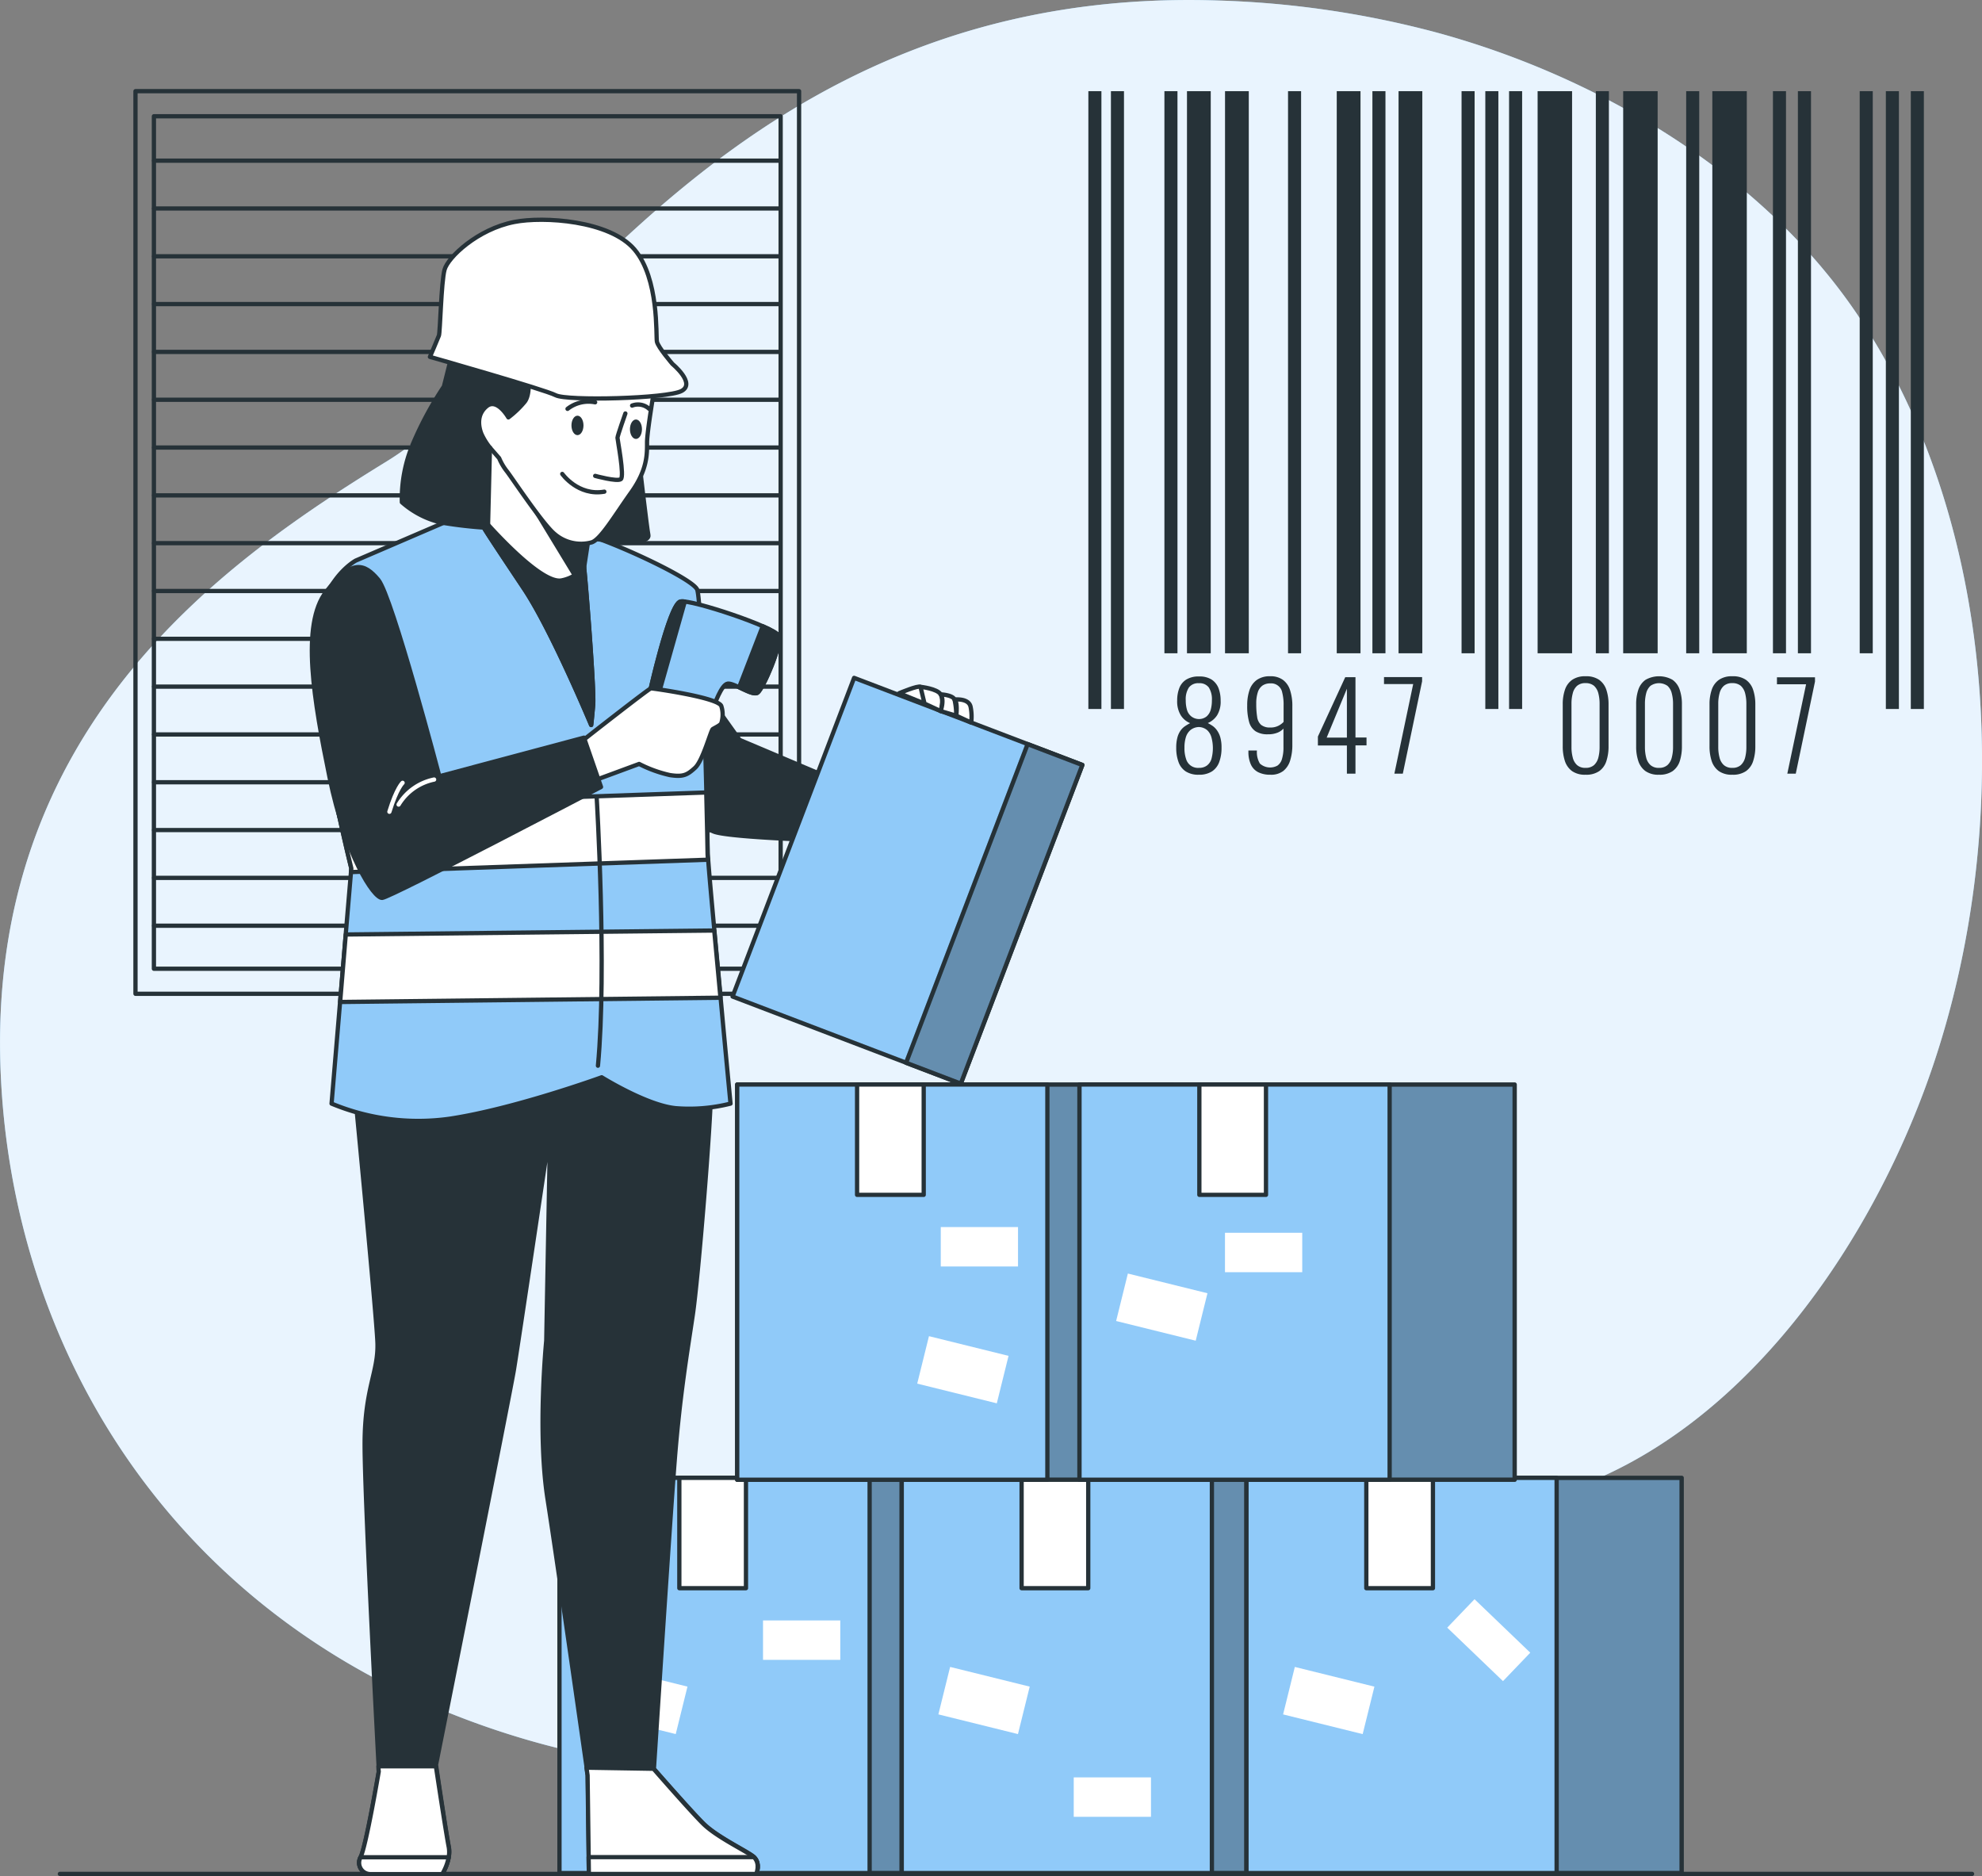 <svg xmlns="http://www.w3.org/2000/svg" viewBox="0 0 464.65 439.77"><rect x="0" y="0" width="464.65" height="439.77" fill="#808080" stroke="none"/><g id="freepik--background-simple--inject-329"><path d="M464.86,277.39c-14.73,39.43-44.81,82.11-87.14,94.75-64,19.1-71.6,70.65-186.16,65.87A230.92,230.92,0,0,1,142,430.75,194.41,194.41,0,0,1,118.73,423C51.8,395.89,16.89,336.23,14,273.81c-3.82-82.11,53.46-121.24,90.69-144.15S186.79,18,299.44,21.77a224.06,224.06,0,0,1,50.92,7.44c37.91,10.26,76.44,32.95,98.84,66.12q2.52,3.75,4.82,7.64C484,153.82,484.93,223.63,464.86,277.39Z" transform="translate(-13.81 -21.65)" style="fill:#90CAF9"></path><path d="M464.86,277.39c-14.73,39.43-44.81,82.11-87.14,94.75-64,19.1-71.6,70.65-186.16,65.87A230.92,230.92,0,0,1,142,430.75,194.41,194.41,0,0,1,118.73,423C51.8,395.89,16.89,336.23,14,273.81c-3.82-82.11,53.46-121.24,90.69-144.15S186.79,18,299.44,21.77a224.06,224.06,0,0,1,50.92,7.44c37.91,10.26,76.44,32.95,98.84,66.12q2.52,3.75,4.82,7.64C484,153.82,484.93,223.63,464.86,277.39Z" transform="translate(-13.81 -21.65)" style="fill:#fff;opacity:0.8"></path></g><g id="freepik--Floor--inject-329"><line x1="14.04" y1="439.25" x2="462.32" y2="439.25" style="fill:none;stroke:#263238;stroke-linecap:round;stroke-linejoin:round"></line></g><g id="freepik--Window--inject-329"><rect x="31.76" y="21.37" width="155.57" height="211.58" style="fill:none;stroke:#263238;stroke-linecap:round;stroke-linejoin:round"></rect><rect x="36.08" y="27.25" width="146.93" height="199.83" style="fill:none;stroke:#263238;stroke-linecap:round;stroke-linejoin:round"></rect><line x1="36.12" y1="37.66" x2="182.85" y2="37.66" style="fill:none;stroke:#263238;stroke-linecap:round;stroke-linejoin:round"></line><line x1="36.12" y1="48.87" x2="182.85" y2="48.87" style="fill:none;stroke:#263238;stroke-linecap:round;stroke-linejoin:round"></line><line x1="36.12" y1="60.08" x2="182.85" y2="60.08" style="fill:none;stroke:#263238;stroke-linecap:round;stroke-linejoin:round"></line><line x1="36.12" y1="71.28" x2="182.85" y2="71.28" style="fill:none;stroke:#263238;stroke-linecap:round;stroke-linejoin:round"></line><line x1="36.12" y1="82.49" x2="182.85" y2="82.49" style="fill:none;stroke:#263238;stroke-linecap:round;stroke-linejoin:round"></line><line x1="36.12" y1="93.7" x2="182.85" y2="93.7" style="fill:none;stroke:#263238;stroke-linecap:round;stroke-linejoin:round"></line><line x1="36.12" y1="104.91" x2="182.85" y2="104.91" style="fill:none;stroke:#263238;stroke-linecap:round;stroke-linejoin:round"></line><line x1="36.12" y1="116.12" x2="182.85" y2="116.12" style="fill:none;stroke:#263238;stroke-linecap:round;stroke-linejoin:round"></line><line x1="36.12" y1="127.32" x2="182.85" y2="127.32" style="fill:none;stroke:#263238;stroke-linecap:round;stroke-linejoin:round"></line><line x1="36.12" y1="138.53" x2="182.85" y2="138.53" style="fill:none;stroke:#263238;stroke-linecap:round;stroke-linejoin:round"></line><line x1="36.12" y1="149.74" x2="182.85" y2="149.74" style="fill:none;stroke:#263238;stroke-linecap:round;stroke-linejoin:round"></line><line x1="36.12" y1="160.95" x2="182.85" y2="160.95" style="fill:none;stroke:#263238;stroke-linecap:round;stroke-linejoin:round"></line><line x1="36.12" y1="172.16" x2="182.85" y2="172.16" style="fill:none;stroke:#263238;stroke-linecap:round;stroke-linejoin:round"></line><line x1="36.12" y1="183.36" x2="182.85" y2="183.36" style="fill:none;stroke:#263238;stroke-linecap:round;stroke-linejoin:round"></line><line x1="36.12" y1="194.57" x2="182.85" y2="194.57" style="fill:none;stroke:#263238;stroke-linecap:round;stroke-linejoin:round"></line><line x1="36.12" y1="205.78" x2="182.85" y2="205.78" style="fill:none;stroke:#263238;stroke-linecap:round;stroke-linejoin:round"></line><line x1="36.12" y1="216.99" x2="182.85" y2="216.99" style="fill:none;stroke:#263238;stroke-linecap:round;stroke-linejoin:round"></line></g><g id="freepik--Barcode--inject-329"><rect x="255.15" y="21.37" width="3.06" height="144.82" style="fill:#263238"></rect><rect x="260.44" y="21.37" width="3.06" height="144.82" style="fill:#263238"></rect><rect x="272.98" y="21.37" width="3.06" height="131.76" style="fill:#263238"></rect><rect x="301.96" y="21.37" width="3.06" height="131.76" style="fill:#263238"></rect><rect x="321.74" y="21.37" width="3.06" height="131.76" style="fill:#263238"></rect><rect x="342.64" y="21.37" width="3.06" height="131.76" style="fill:#263238"></rect><rect x="348.21" y="21.37" width="3.06" height="144.82" style="fill:#263238"></rect><rect x="353.78" y="21.37" width="3.06" height="144.82" style="fill:#263238"></rect><rect x="374.12" y="21.37" width="3.06" height="131.76" style="fill:#263238"></rect><rect x="395.3" y="21.37" width="3.06" height="131.76" style="fill:#263238"></rect><rect x="415.64" y="21.37" width="3.06" height="131.76" style="fill:#263238"></rect><rect x="421.49" y="21.37" width="3.07" height="131.76" style="fill:#263238"></rect><rect x="435.98" y="21.37" width="3.06" height="131.76" style="fill:#263238"></rect><rect x="442.11" y="21.37" width="3.06" height="144.82" style="fill:#263238"></rect><rect x="447.96" y="21.37" width="3.06" height="144.82" style="fill:#263238"></rect><rect x="278.27" y="21.37" width="5.57" height="131.76" style="fill:#263238"></rect><rect x="287.19" y="21.37" width="5.57" height="131.76" style="fill:#263238"></rect><rect x="313.38" y="21.37" width="5.57" height="131.76" style="fill:#263238"></rect><rect x="327.87" y="21.37" width="5.57" height="131.76" style="fill:#263238"></rect><rect x="360.47" y="21.37" width="8.08" height="131.76" style="fill:#263238"></rect><rect x="380.53" y="21.37" width="8.08" height="131.76" style="fill:#263238"></rect><rect x="401.43" y="21.37" width="8.08" height="131.76" style="fill:#263238"></rect><path d="M294.88,203.25a5.45,5.45,0,0,1-3.1-.78,4.39,4.39,0,0,1-1.69-2.21,9.48,9.48,0,0,1-.53-3.34,9,9,0,0,1,.29-2.46,5.15,5.15,0,0,1,.77-1.63,4.17,4.17,0,0,1,1.06-1,11.61,11.61,0,0,1,1.14-.67,4.7,4.7,0,0,1-2.2-1.85,6.23,6.23,0,0,1-.84-3.44,8.07,8.07,0,0,1,.5-2.93,4.07,4.07,0,0,1,1.64-2,5.43,5.43,0,0,1,3-.72,5.26,5.26,0,0,1,2.95.73,4.31,4.31,0,0,1,1.6,2,8.14,8.14,0,0,1,.5,2.95,6.11,6.11,0,0,1-.82,3.4,4.84,4.84,0,0,1-2.19,1.84,10.44,10.44,0,0,1,1.13.67,4.28,4.28,0,0,1,1,1,5.38,5.38,0,0,1,.79,1.63,8.61,8.61,0,0,1,.3,2.46,9.48,9.48,0,0,1-.53,3.34,4.43,4.43,0,0,1-1.68,2.21A5.46,5.46,0,0,1,294.88,203.25Zm0-1.61a3,3,0,0,0,1.84-.52,3,3,0,0,0,1.09-1.56,9.67,9.67,0,0,0,0-5.08,3.6,3.6,0,0,0-1-1.68,3.12,3.12,0,0,0-1.94-.73,3.26,3.26,0,0,0-2,.73,3.57,3.57,0,0,0-1.06,1.68,8.2,8.2,0,0,0-.32,2.44,7.68,7.68,0,0,0,.38,2.64,2.88,2.88,0,0,0,3,2.08Zm0-11.44a2.82,2.82,0,0,0,1.83-.64,3.24,3.24,0,0,0,.94-1.56,8.23,8.23,0,0,0,.27-2.2,5.13,5.13,0,0,0-.72-3,2.66,2.66,0,0,0-2.32-1,2.71,2.71,0,0,0-2.35,1,5,5,0,0,0-.74,3,7.83,7.83,0,0,0,.28,2.2,3.05,3.05,0,0,0,1,1.56A2.94,2.94,0,0,0,294.88,190.2Z" transform="translate(-13.81 -21.65)" style="fill:#263238"></path><path d="M311.64,203.25a6.19,6.19,0,0,1-2.84-.58,3.79,3.79,0,0,1-1.72-1.77,7,7,0,0,1-.6-2.92v-.41h2a5.19,5.19,0,0,0,.69,3.06,3.58,3.58,0,0,0,4.12.48,2.81,2.81,0,0,0,1.05-1.52,9.39,9.39,0,0,0,.36-2.89v-4.26a3.85,3.85,0,0,1-1.32.92,5.7,5.7,0,0,1-2.3.41,5.14,5.14,0,0,1-2.93-.71,3.86,3.86,0,0,1-1.51-2.2,13.57,13.57,0,0,1-.44-3.83,10.93,10.93,0,0,1,.54-3.63,4.78,4.78,0,0,1,1.73-2.38,5.18,5.18,0,0,1,3.11-.85,4.85,4.85,0,0,1,3,.85,4.79,4.79,0,0,1,1.67,2.42,11.73,11.73,0,0,1,.53,3.78v9a12,12,0,0,1-.5,3.65,5,5,0,0,1-1.6,2.48A4.66,4.66,0,0,1,311.64,203.25Zm-.08-11.07a4,4,0,0,0,2-.43,4.33,4.33,0,0,0,1.17-.88V187a11.33,11.33,0,0,0-.32-3,2.63,2.63,0,0,0-2.8-2.16,3.13,3.13,0,0,0-1.83.51,3.07,3.07,0,0,0-1.1,1.58,8.47,8.47,0,0,0-.36,2.68,18.86,18.86,0,0,0,.21,3.09,3.06,3.06,0,0,0,.9,1.84A3.19,3.19,0,0,0,311.56,192.18Z" transform="translate(-13.81 -21.65)" style="fill:#263238"></path><path d="M329.57,203v-6.61h-6.8V194.3l6.41-13.91h2.4v14.14h2.59v1.84h-2.59V203Zm-4.74-8.45h4.74V183.09Z" transform="translate(-13.81 -21.65)" style="fill:#263238"></path><path d="M340.7,203,345.11,182h-6.84v-1.64h8.93v1L342.68,203Z" transform="translate(-13.81 -21.65)" style="fill:#263238"></path><path d="M385.52,203.25a5.24,5.24,0,0,1-3.18-.86,4.77,4.77,0,0,1-1.67-2.37,11,11,0,0,1-.5-3.43v-9.82a10.37,10.37,0,0,1,.52-3.44,4.61,4.61,0,0,1,1.7-2.33,5.29,5.29,0,0,1,3.13-.83,5.36,5.36,0,0,1,3.18.83,4.65,4.65,0,0,1,1.69,2.33,10.63,10.63,0,0,1,.52,3.44v9.82a10.81,10.81,0,0,1-.51,3.46,4.57,4.57,0,0,1-1.67,2.35A5.34,5.34,0,0,1,385.52,203.25Zm0-1.61a2.88,2.88,0,0,0,2-.66,3.6,3.6,0,0,0,1-1.75,9.91,9.91,0,0,0,.29-2.47V186.64a9.79,9.79,0,0,0-.29-2.47,3.62,3.62,0,0,0-1-1.75,3,3,0,0,0-2-.64,2.9,2.9,0,0,0-2,.64,3.48,3.48,0,0,0-1,1.75,9.34,9.34,0,0,0-.3,2.47v10.12a9.44,9.44,0,0,0,.3,2.47,3.46,3.46,0,0,0,1,1.75A2.85,2.85,0,0,0,385.52,201.64Z" transform="translate(-13.81 -21.65)" style="fill:#263238"></path><path d="M402.73,203.25a5.22,5.22,0,0,1-3.18-.86,4.71,4.71,0,0,1-1.67-2.37,10.67,10.67,0,0,1-.5-3.43v-9.82a10.64,10.64,0,0,1,.51-3.44,4.61,4.61,0,0,1,1.7-2.33,6.43,6.43,0,0,1,6.32,0,4.63,4.63,0,0,1,1.68,2.33,10.37,10.37,0,0,1,.52,3.44v9.82a11.11,11.11,0,0,1-.5,3.46,4.63,4.63,0,0,1-1.67,2.35A5.38,5.38,0,0,1,402.73,203.25Zm0-1.61a2.86,2.86,0,0,0,2-.66,3.52,3.52,0,0,0,1-1.75,9.44,9.44,0,0,0,.3-2.47V186.64a9.34,9.34,0,0,0-.3-2.47,3.47,3.47,0,0,0-1-1.75,3.49,3.49,0,0,0-4,0,3.55,3.55,0,0,0-1,1.75,9.79,9.79,0,0,0-.29,2.47v10.12a9.91,9.91,0,0,0,.29,2.47,3.47,3.47,0,0,0,1,1.75A2.82,2.82,0,0,0,402.73,201.64Z" transform="translate(-13.81 -21.65)" style="fill:#263238"></path><path d="M419.93,203.25a5.24,5.24,0,0,1-3.18-.86,4.77,4.77,0,0,1-1.67-2.37,11,11,0,0,1-.5-3.43v-9.82a10.37,10.37,0,0,1,.52-3.44,4.61,4.61,0,0,1,1.7-2.33,5.29,5.29,0,0,1,3.13-.83,5.36,5.36,0,0,1,3.18.83,4.65,4.65,0,0,1,1.69,2.33,10.63,10.63,0,0,1,.52,3.44v9.82a10.81,10.81,0,0,1-.51,3.46,4.57,4.57,0,0,1-1.67,2.35A5.34,5.34,0,0,1,419.93,203.25Zm0-1.61a2.88,2.88,0,0,0,2-.66,3.6,3.6,0,0,0,1-1.75,9.91,9.91,0,0,0,.29-2.47V186.64a9.79,9.79,0,0,0-.29-2.47,3.62,3.62,0,0,0-1-1.75,3,3,0,0,0-2-.64,2.9,2.9,0,0,0-2,.64,3.48,3.48,0,0,0-1,1.75,9.34,9.34,0,0,0-.3,2.47v10.12a9.44,9.44,0,0,0,.3,2.47,3.46,3.46,0,0,0,1,1.75A2.85,2.85,0,0,0,419.93,201.64Z" transform="translate(-13.81 -21.65)" style="fill:#263238"></path><path d="M432.82,203l4.4-20.95h-6.83v-1.64h8.92v1L434.8,203Z" transform="translate(-13.81 -21.65)" style="fill:#263238"></path></g><g id="freepik--Boxes--inject-329"><rect x="131.16" y="346.42" width="102.02" height="92.64" style="fill:#90CAF9"></rect><rect x="131.16" y="346.42" width="102.02" height="92.64" style="stroke:#263238;stroke-linecap:round;stroke-linejoin:round;opacity:0.3"></rect><rect x="131.16" y="346.42" width="102.02" height="92.64" style="fill:none;stroke:#263238;stroke-linecap:round;stroke-linejoin:round"></rect><rect x="131.16" y="346.42" width="72.71" height="92.64" style="fill:#90CAF9;stroke:#263238;stroke-linecap:round;stroke-linejoin:round"></rect><rect x="159.26" y="346.42" width="15.62" height="25.86" style="fill:#fff;stroke:#263238;stroke-linecap:round;stroke-linejoin:round"></rect><rect x="178.88" y="379.84" width="18.11" height="9.24" style="fill:#fff"></rect><rect x="154.69" y="414.52" width="19.22" height="11.46" transform="translate(91.93 -48.81) rotate(13.9)" style="fill:#fff"></rect><rect x="211.4" y="346.42" width="102.02" height="92.64" style="fill:#90CAF9"></rect><rect x="211.4" y="346.42" width="102.02" height="92.64" style="stroke:#263238;stroke-linecap:round;stroke-linejoin:round;opacity:0.3"></rect><rect x="211.4" y="346.42" width="102.02" height="92.64" style="fill:none;stroke:#263238;stroke-linecap:round;stroke-linejoin:round"></rect><rect x="211.4" y="346.42" width="72.71" height="92.64" style="fill:#90CAF9;stroke:#263238;stroke-linecap:round;stroke-linejoin:round"></rect><rect x="239.5" y="346.42" width="15.62" height="25.86" style="fill:#fff;stroke:#263238;stroke-linecap:round;stroke-linejoin:round"></rect><rect x="251.72" y="416.63" width="18.11" height="9.24" style="fill:#fff"></rect><rect x="234.92" y="414.52" width="19.22" height="11.46" transform="translate(94.28 -68.08) rotate(13.9)" style="fill:#fff"></rect><rect x="292.22" y="346.42" width="102.02" height="92.64" style="fill:#90CAF9"></rect><rect x="292.22" y="346.42" width="102.02" height="92.64" style="stroke:#263238;stroke-linecap:round;stroke-linejoin:round;opacity:0.3"></rect><rect x="292.22" y="346.42" width="102.02" height="92.64" style="fill:none;stroke:#263238;stroke-linecap:round;stroke-linejoin:round"></rect><rect x="292.22" y="346.42" width="72.71" height="92.64" style="fill:#90CAF9;stroke:#263238;stroke-linecap:round;stroke-linejoin:round"></rect><rect x="320.31" y="346.42" width="15.62" height="25.86" style="fill:#fff;stroke:#263238;stroke-linecap:round;stroke-linejoin:round"></rect><rect x="353.75" y="401.49" width="18.11" height="9.24" transform="translate(368.34 -159.76) rotate(43.81)" style="fill:#fff"></rect><rect x="315.74" y="414.52" width="19.22" height="11.46" transform="translate(96.64 -87.49) rotate(13.9)" style="fill:#fff"></rect><rect x="172.83" y="254.22" width="102.02" height="92.64" style="fill:#90CAF9"></rect><rect x="172.83" y="254.22" width="102.02" height="92.64" style="stroke:#263238;stroke-linecap:round;stroke-linejoin:round;opacity:0.3"></rect><rect x="172.83" y="254.22" width="102.02" height="92.64" style="fill:none;stroke:#263238;stroke-linecap:round;stroke-linejoin:round"></rect><rect x="172.83" y="254.22" width="72.71" height="92.64" style="fill:#90CAF9;stroke:#263238;stroke-linecap:round;stroke-linejoin:round"></rect><rect x="200.93" y="254.22" width="15.62" height="25.86" style="fill:#fff;stroke:#263238;stroke-linecap:round;stroke-linejoin:round"></rect><rect x="220.55" y="287.63" width="18.11" height="9.24" style="fill:#fff"></rect><rect x="229.96" y="336.99" width="19.22" height="11.46" transform="translate(75.51 -69.16) rotate(13.9)" style="fill:#fff"></rect><rect x="253.07" y="254.22" width="102.02" height="92.64" style="fill:#90CAF9"></rect><rect x="253.07" y="254.22" width="102.02" height="92.64" style="stroke:#263238;stroke-linecap:round;stroke-linejoin:round;opacity:0.3"></rect><rect x="253.07" y="254.22" width="102.02" height="92.64" style="fill:none;stroke:#263238;stroke-linecap:round;stroke-linejoin:round"></rect><rect x="253.07" y="254.22" width="72.71" height="92.64" style="fill:#90CAF9;stroke:#263238;stroke-linecap:round;stroke-linejoin:round"></rect><rect x="281.17" y="254.22" width="15.62" height="25.86" style="fill:#fff;stroke:#263238;stroke-linecap:round;stroke-linejoin:round"></rect><rect x="287.18" y="288.97" width="18.11" height="9.24" style="fill:#fff"></rect><rect x="276.59" y="322.31" width="19.22" height="11.46" transform="translate(73.35 -80.79) rotate(13.9)" style="fill:#fff"></rect></g><g id="freepik--Character--inject-329"><path d="M97.12,278.76s4.87,50.49,5.17,57.48-3,10.64-3,24,3.35,76.64,3.35,76.64-3,17.64-4.26,20.07a2.65,2.65,0,0,0,2.43,3.95H117.5s2.13-3.34,1.52-6.38-3-19.16-3-19.16,17.33-87,18.24-92.45,8.52-56.56,8.52-56.56l-.91,49.57s-2.13,21.59.3,37.1,9.43,64.77,9.43,64.77l.3,23.11h39.23s1.22-2.73-.91-4.25-8.52-4.57-11.56-7.61-11.55-12.77-11.55-12.77,3.65-56.56,4.86-72.07,3-25.85,4.26-34.37,4.26-45,4.26-52.91-33.76-12.47-33.76-12.47l-49.87,5.17Z" transform="translate(-13.81 -21.65)" style="fill:#263238;stroke:#263238;stroke-linecap:round;stroke-linejoin:round"></path><path d="M119,454.54c-.56-2.8-2.67-16.66-3-18.86H102.53c0,.79.07,1.22.07,1.22s-3,17.64-4.26,20.07a2.65,2.65,0,0,0,2.43,3.95h16.72A12,12,0,0,0,119,457,6.62,6.62,0,0,0,119,454.54ZM190.55,457a2.33,2.33,0,0,0-.37-.31c-2.13-1.51-8.51-4.56-11.56-7.59s-11.55-12.78-11.55-12.78v-.06L151.3,436c.16,1.15.26,1.79.26,1.79l.25,19.16.05,3.95h39.23S192.16,458.52,190.55,457Z" transform="translate(-13.81 -21.65)" style="fill:#fff;stroke:#263238;stroke-linecap:round;stroke-linejoin:round"></path><path d="M98.34,457H119a12,12,0,0,1-1.52,3.95H100.77A2.65,2.65,0,0,1,98.34,457Z" transform="translate(-13.81 -21.65)" style="fill:#fff;stroke:#263238;stroke-linecap:round;stroke-linejoin:round"></path><path d="M191.09,460.92H151.86l-.05-3.95h38.74C192.16,458.52,191.09,460.92,191.09,460.92Z" transform="translate(-13.81 -21.65)" style="fill:#fff;stroke:#263238;stroke-linecap:round;stroke-linejoin:round"></path><path d="M178.13,182.38l9.06,12.7L208.26,204l-5.81,14.45s-18.51-.67-21.34-1.89a17.42,17.42,0,0,1-4.6-2.84l.14-31.88Z" transform="translate(-13.81 -21.65)" style="fill:#263238;stroke:#263238;stroke-linecap:round;stroke-linejoin:round"></path><rect x="197.94" y="188.12" width="57.27" height="79.95" transform="translate(82.34 -87.42) rotate(20.88)" style="fill:#90CAF9;stroke:#263238;stroke-linecap:round;stroke-linejoin:round"></rect><rect x="240.05" y="195.88" width="13.73" height="79.95" transform="translate(86.44 -94.15) rotate(20.88)" style="fill:#90CAF9"></rect><rect x="240.05" y="195.88" width="13.73" height="79.95" transform="translate(86.44 -94.15) rotate(20.88)" style="stroke:#263238;stroke-linecap:round;stroke-linejoin:round;opacity:0.3"></rect><rect x="240.05" y="195.88" width="13.73" height="79.95" transform="translate(86.44 -94.15) rotate(20.88)" style="fill:none;stroke:#263238;stroke-linecap:round;stroke-linejoin:round"></rect><path d="M224.61,184.14s4.45-1.89,5-1.49.94,3.92.94,3.92Z" transform="translate(-13.81 -21.65)" style="fill:#fff;stroke:#263238;stroke-linecap:round;stroke-linejoin:round"></path><path d="M229.61,182.65s3.91.41,4.72,1.76,0,3.92,0,3.92l-3.78-1.76Z" transform="translate(-13.81 -21.65)" style="fill:#fff;stroke:#263238;stroke-linecap:round;stroke-linejoin:round"></path><path d="M234.33,184.41s2.84.13,3.25,1.22a16.19,16.19,0,0,1,.4,3.78l-3.65-1.08S235.28,185.76,234.33,184.41Z" transform="translate(-13.81 -21.65)" style="fill:#fff;stroke:#263238;stroke-linecap:round;stroke-linejoin:round"></path><path d="M237.58,185.63s3.37-.41,3.78,1.75a11.12,11.12,0,0,1,.13,3.65L238,189.41S238.39,186.17,237.58,185.63Z" transform="translate(-13.81 -21.65)" style="fill:#fff;stroke:#263238;stroke-linecap:round;stroke-linejoin:round"></path><path d="M185.07,280.34a39.48,39.48,0,0,1-12.79,1.08c-6.78-.62-17.41-7.25-17.41-7.25s-20.34,7.4-35.59,9.71a52.91,52.91,0,0,1-27.74-3.54l2-23.86,1.32-15.82,1.23-14.55.07-.92s-1.57-6.31-3.37-14.78c-2.47-11.54-5.35-27.14-5.26-36.37.16-16,9.71-21,9.71-21l27.58-11.86c12.62-.47,16.48,3.54,23.42,4.93s27.73,10.94,29,13.71c.86,1.95,1.74,30,2.17,47.56.19,7.35.3,12.84.3,13.76,0,.27,0,1,.12,2,.23,3.12.78,9.32,1.45,16.52.45,5,1,10.51,1.46,15.79C183.94,268.58,185.07,280.34,185.07,280.34Z" transform="translate(-13.81 -21.65)" style="fill:#90CAF9;stroke:#263238;stroke-linecap:round;stroke-linejoin:round"></path><path d="M96.17,225.19s-1.57-6.31-3.37-14.78l86.58-3c.19,7.35.3,12.84.3,13.76,0,.27,0,1,.12,2l-83.7,2.9Z" transform="translate(-13.81 -21.65)" style="fill:#fff;stroke:#263238;stroke-linecap:round;stroke-linejoin:round"></path><path d="M182.71,255.52l-89.16,1,1.32-15.82,86.38-.93C181.7,244.74,182.22,250.24,182.71,255.52Z" transform="translate(-13.81 -21.65)" style="fill:#fff;stroke:#263238;stroke-linecap:round;stroke-linejoin:round"></path><path d="M153.69,208.51s2.43,40.45.3,62.95" transform="translate(-13.81 -21.65)" style="fill:none;stroke:#263238;stroke-linecap:round;stroke-linejoin:round"></path><path d="M163.81,131.05s1.69,14.63,2,16-2.93,2-8.48,1.39l-5.54-.62s3.23-5.7,4.16-7.24S163.81,131.05,163.81,131.05Z" transform="translate(-13.81 -21.65)" style="fill:#263238;stroke:#263238;stroke-linecap:round;stroke-linejoin:round"></path><path d="M150.25,147.84a24.6,24.6,0,0,0,.31,5.09c.46,3.23,2.61,30.35,2.31,33.89s-.47,4.78-.47,4.78-9.24-22.19-15.71-31.9-9.55-14.32-9.86-15.09-1.08-23-1.08-23,4,1.39,5.85,4.47,7.55,9.55,11.56,14S150.25,147.84,150.25,147.84Z" transform="translate(-13.81 -21.65)" style="fill:#fff;stroke:#263238;stroke-linecap:round;stroke-linejoin:round"></path><polygon points="124.94 118.71 134.5 134.44 136.94 132.98 137.98 126.19 122.55 113.42 124.94 118.71" style="fill:#263238;stroke:#263238;stroke-linecap:round;stroke-linejoin:round"></polygon><path d="M145.47,157.7c-4.58.92-15.59-11.15-18.81-14.82a11.75,11.75,0,0,0,.17,1.73c.31.77,3.39,5.39,9.86,15.09s15.71,31.9,15.71,31.9.16-1.24.47-4.78c.27-3.18-1.44-25.34-2.12-32.19A9.3,9.3,0,0,1,145.47,157.7Z" transform="translate(-13.81 -21.65)" style="fill:#263238;stroke:#263238;stroke-linecap:round;stroke-linejoin:round"></path><path d="M167.35,111.94s-1.85,10.79-1.85,13.41.15,6.31-3.7,11.71-7.09,10.94-9.24,11.71a9.49,9.49,0,0,1-8.78-2c-2.93-2.46-10.33-13.71-11.25-14.79a13.23,13.23,0,0,1-1.7-2.93l-2.15-2.46s-4.32-1.39-4-6.78a8.87,8.87,0,0,1,4.16-7.39l6.78-6A69,69,0,0,0,167.35,111.94Z" transform="translate(-13.81 -21.65)" style="fill:#fff;stroke:#263238;stroke-linecap:round;stroke-linejoin:round"></path><path d="M160.42,118.57s-1.85,5.24-1.85,5.7,1.69,9.09.77,9.71-6-.78-6-.78" transform="translate(-13.81 -21.65)" style="fill:none;stroke:#263238;stroke-linecap:round;stroke-linejoin:round"></path><path d="M145.62,132.74s3.7,5.24,9.87,4.16" transform="translate(-13.81 -21.65)" style="fill:none;stroke:#263238;stroke-linecap:round;stroke-linejoin:round"></path><ellipse cx="135.38" cy="99.72" rx="1.41" ry="2.28" style="fill:#263238"></ellipse><ellipse cx="149.09" cy="100.61" rx="1.41" ry="2.28" style="fill:#263238"></ellipse><path d="M146.86,117.49a8,8,0,0,1,6.47-1.54" transform="translate(-13.81 -21.65)" style="fill:none;stroke:#263238;stroke-linecap:round;stroke-linejoin:round"></path><path d="M162,116.72a3.87,3.87,0,0,1,4,.77" transform="translate(-13.81 -21.65)" style="fill:none;stroke:#263238;stroke-linecap:round;stroke-linejoin:round"></path><path d="M137.61,110.09s.62,3.86-.77,5.71a22.88,22.88,0,0,1-3.85,3.69s-2.62-4.62-5.08-2.62-1.85,4.93-1.24,6.47a15,15,0,0,0,2,3.24l-.46,18.8a100.75,100.75,0,0,1-10.94-1.24,21.17,21.17,0,0,1-9.25-4.77,33.05,33.05,0,0,1,2.62-13.71,81.53,81.53,0,0,1,7.24-13.41l1.85-7.39Z" transform="translate(-13.81 -21.65)" style="fill:#263238;stroke:#263238;stroke-linecap:round;stroke-linejoin:round"></path><path d="M114.6,105.3s26.86,7.63,29.49,9,26.07.79,29.49-1-2.11-6.32-2.11-6.32-3.4-3.94-3.66-5.26.55-14.72-5.24-21.57-21.37-7.81-28.19-6.47c-8.63,1.69-15.56,8.29-16.35,11.18S117,99.51,116.71,100.3,114.6,105.3,114.6,105.3Z" transform="translate(-13.81 -21.65)" style="fill:#fff;stroke:#263238;stroke-linecap:round;stroke-linejoin:round"></path><path d="M181.21,187.13s1.7-5.09,3.24-5.24,5.7,2.93,6.93,2.16,5.86-11.4,4.93-13.41-20.33-8.47-22.95-8-7.4,22.19-7.4,22.19Z" transform="translate(-13.81 -21.65)" style="fill:#90CAF9;stroke:#263238;stroke-linecap:round;stroke-linejoin:round"></path><path d="M192.62,168.44l-5.53,14.31c1.68.79,3.54,1.77,4.29,1.3,1.24-.77,5.86-11.4,4.93-13.41C196.08,170.14,194.65,169.34,192.62,168.44Z" transform="translate(-13.81 -21.65)" style="fill:#263238;stroke:#263238;stroke-linecap:round;stroke-linejoin:round"></path><path d="M168,185.12l6.35-22.46a3.68,3.68,0,0,0-1,0c-2.62.46-7.4,22.19-7.4,22.19Z" transform="translate(-13.81 -21.65)" style="fill:#263238;stroke:#263238;stroke-linecap:round;stroke-linejoin:round"></path><path d="M149.94,195.6S166,183,166.42,183s15.87,2.16,16.49,4.16a6.52,6.52,0,0,1,0,4c-.15.47-1.54,1.08-2,1.39s-2.31,7.4-4.16,9.09-2.78,2.16-5.86,1.7a29.85,29.85,0,0,1-7.24-2.62l-10,3.69Z" transform="translate(-13.81 -21.65)" style="fill:#fff;stroke:#263238;stroke-linecap:round;stroke-linejoin:round"></path><path d="M116.81,203.61s-11.09-42.21-14.32-46.06-6.17-4.93-12.18,2.77-2.92,25.58.77,43.6,10.33,28.35,12.33,28.2,51.3-26,51.3-26l-4-11.56Z" transform="translate(-13.81 -21.65)" style="fill:#263238;stroke:#263238;stroke-linecap:round;stroke-linejoin:round"></path><path d="M115.58,204.38a12.74,12.74,0,0,0-8.32,5.86" transform="translate(-13.81 -21.65)" style="fill:none;stroke:#fff;stroke-linecap:round;stroke-linejoin:round"></path><path d="M108.19,205.15s-1.39,1.24-3.09,6.78" transform="translate(-13.81 -21.65)" style="fill:none;stroke:#fff;stroke-linecap:round;stroke-linejoin:round"></path></g></svg>